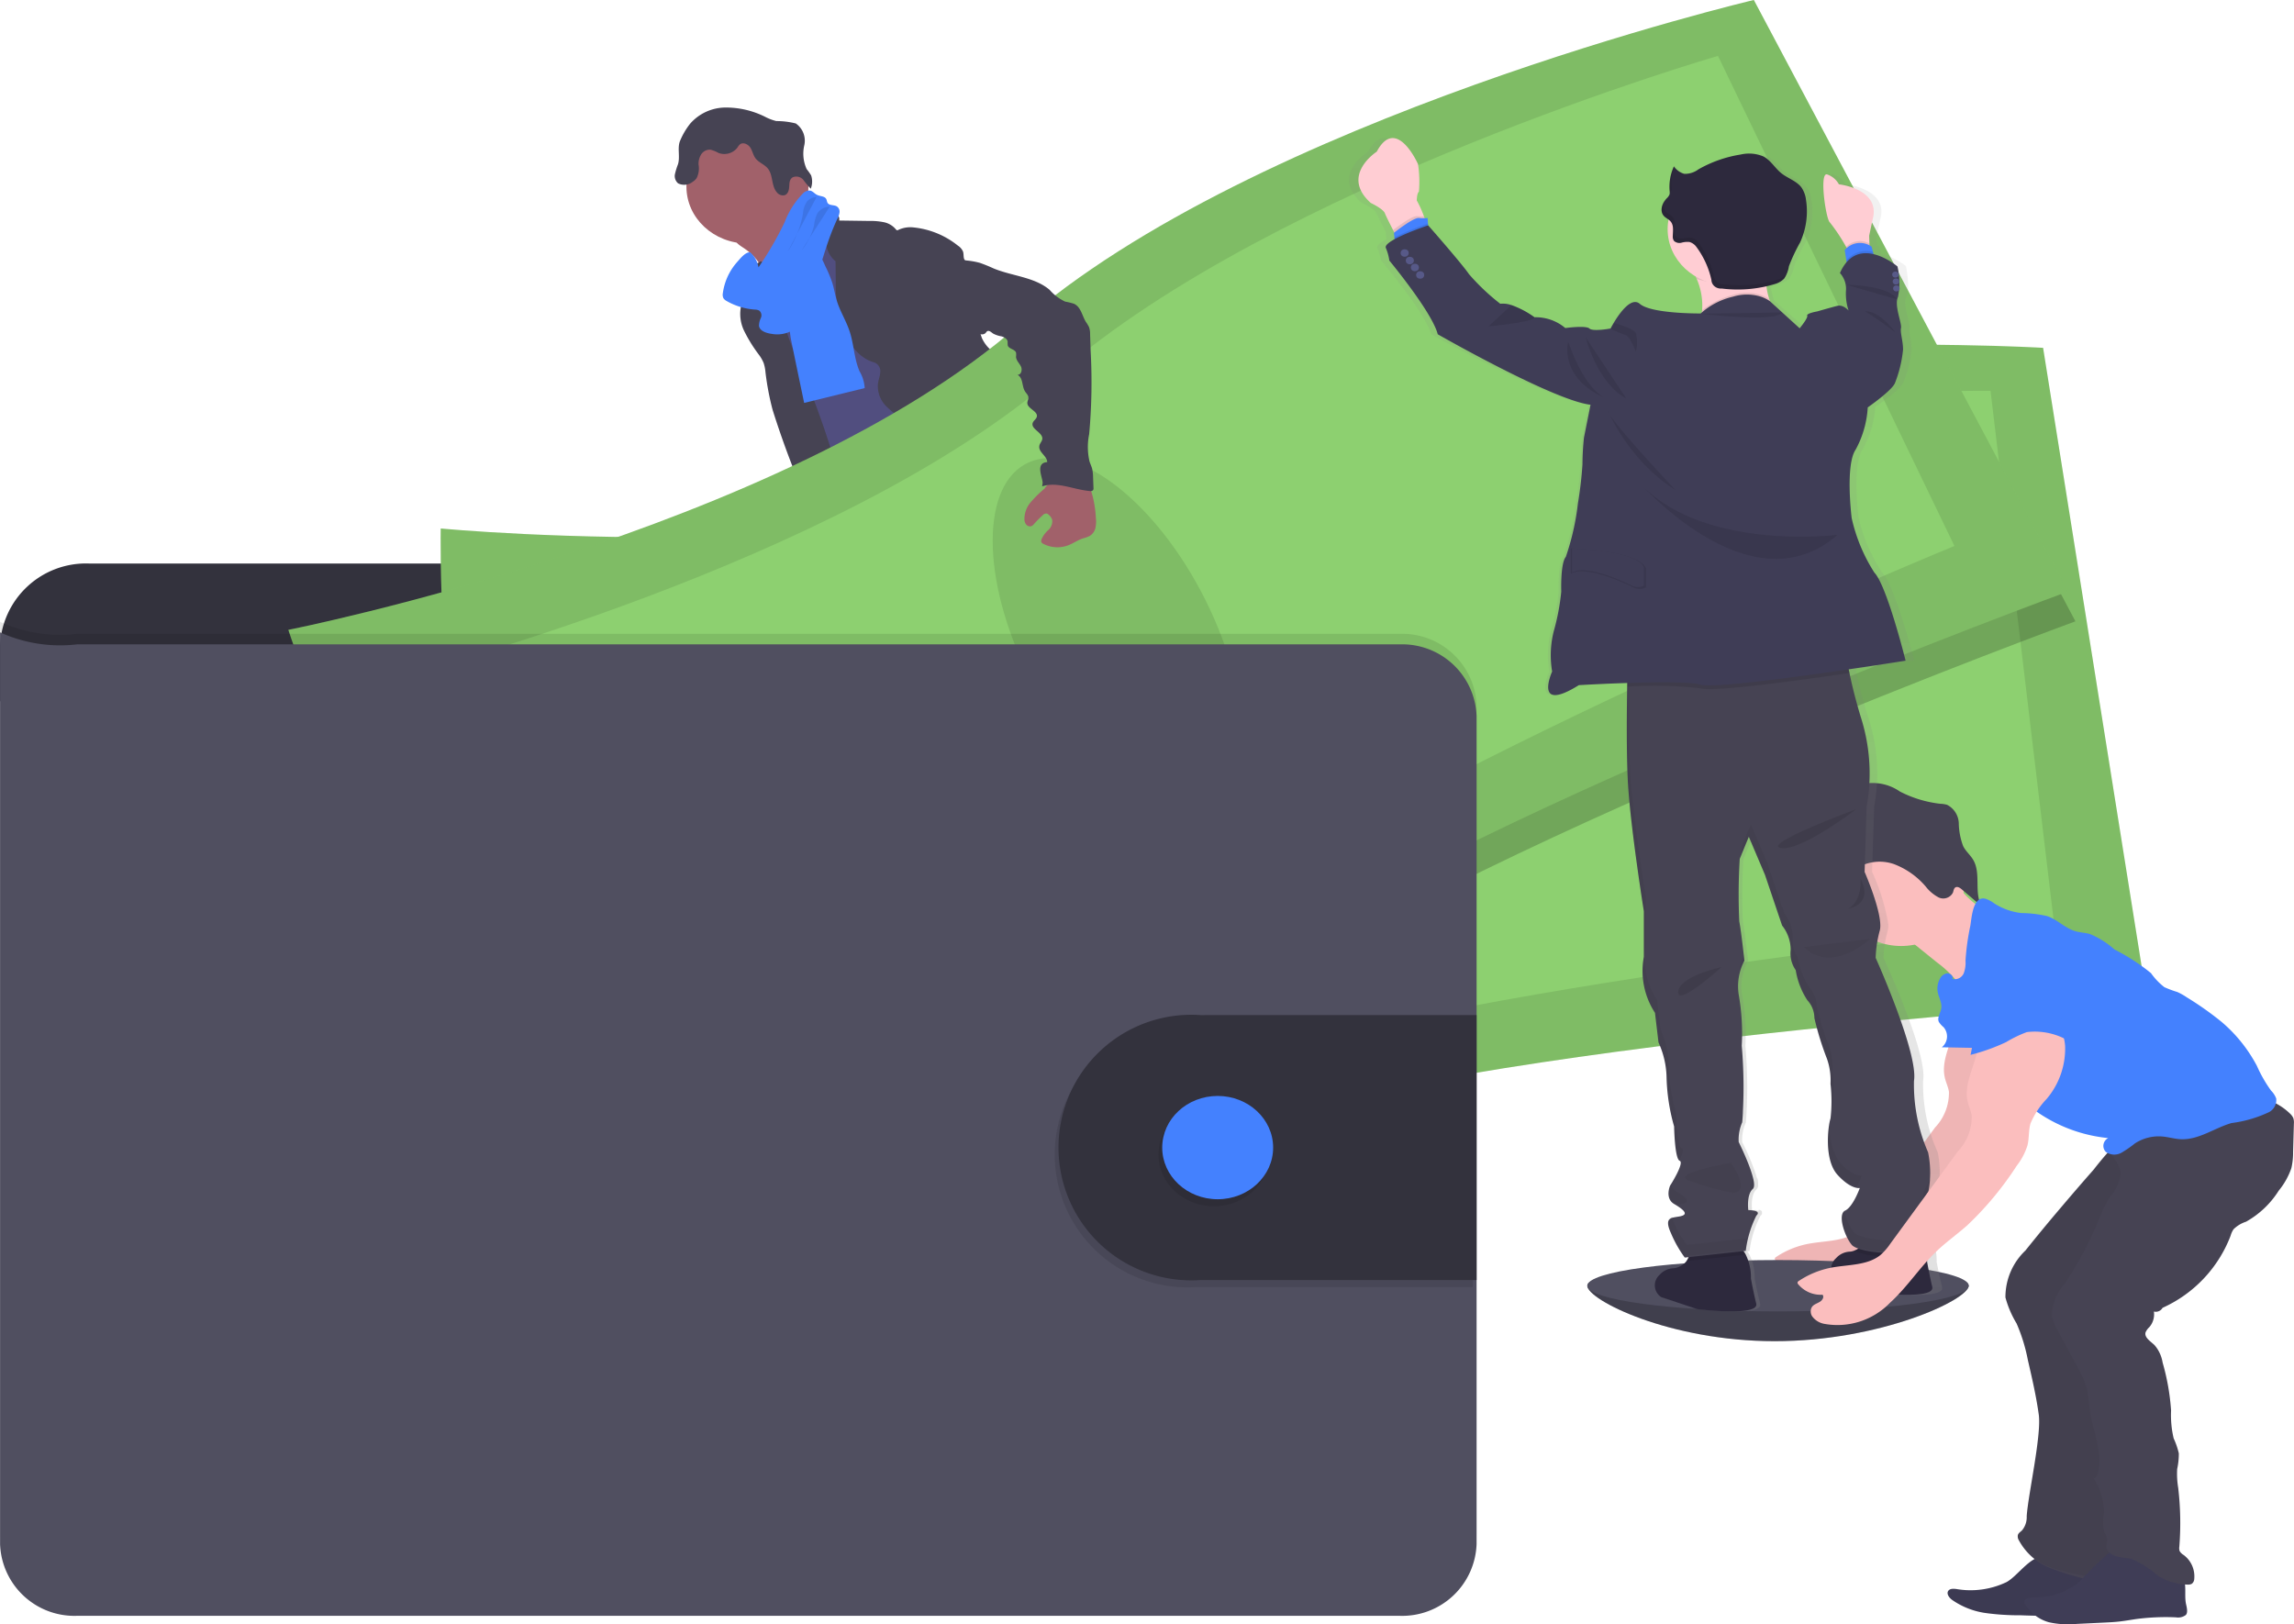 <svg xmlns="http://www.w3.org/2000/svg" xmlns:xlink="http://www.w3.org/1999/xlink" width="123.641" height="87.551" viewBox="0 0 123.641 87.551"><defs><style>.a{fill:#504f60;}.b{opacity:0.2;}.c{fill:#4481fe;}.d{fill:#514e7f;}.e{fill:#464353;}.f{fill:#a1616a;}.g,.r{opacity:0.1;}.h{fill:#33323d;}.i{fill:#8dd070;}.j{fill:#fbbebe;}.k,.o{opacity:0.05;}.l{fill:#3f3d56;}.m{fill:url(#a);}.n{fill:#2d293d;}.p{fill:#ffcdd3;}.q{fill:#575988;}</style><linearGradient id="a" x1="0.5" y1="1" x2="0.5" gradientUnits="objectBoundingBox"><stop offset="0" stop-color="gray" stop-opacity="0.251"/><stop offset="0.54" stop-color="gray" stop-opacity="0.122"/><stop offset="1" stop-color="gray" stop-opacity="0.102"/></linearGradient></defs><g transform="translate(0)"><path class="a" d="M788.636,649.981c0,.764-4.779,2.99-10.456,2.99s-10.1-2.226-10.1-2.99,4.6-.518,10.283-.518S788.636,649.217,788.636,649.981Z" transform="translate(-682.53 -580.678)"/><path class="b" d="M788.636,653.72c0,.764-4.779,2.99-10.456,2.99s-10.1-2.226-10.1-2.99" transform="translate(-682.53 -584.416)"/><path class="c" d="M502.156,531.813a6.8,6.8,0,0,0,2.76-.087c.139-.04.292-.129.278-.259a.3.3,0,0,0-.063-.129,7.819,7.819,0,0,1-.834-1.479.13.13,0,0,0-.052-.067.139.139,0,0,0-.089,0c-.407.1-.759.344-1.163.449a1.772,1.772,0,0,1-.634.044c-.183-.019-.434-.16-.6-.142C501.854,530.707,502.085,531.236,502.156,531.813Z" transform="translate(-453.219 -476.52)"/><path class="c" d="M623.732,514.645a4.7,4.7,0,0,0,1.6-1.4.23.23,0,0,0,.043-.12.238.238,0,0,0-.051-.116,4.963,4.963,0,0,0-1.3-1.3,3.7,3.7,0,0,0-.723.621c-.153.15-.575.388-.579.617,0,.129.161.28.236.388q.152.21.289.427A4.941,4.941,0,0,1,623.732,514.645Z" transform="translate(-557.37 -460.785)"/><path class="d" d="M472.26,539.759a.547.547,0,0,1-.111.375.554.554,0,0,1-.233.129c-1.288.43-2.779-.106-4.065.317-.264.087-.514.212-.78.3a4.522,4.522,0,0,1-.973.161c-.454.04-.912.066-1.367.078a3.523,3.523,0,0,1-1.031-.084,1.227,1.227,0,0,1-.791-.584.526.526,0,0,1-.039-.415.443.443,0,0,1,.085-.129,1.206,1.206,0,0,1,.3-.229l.474-.285a3.266,3.266,0,0,1,.719-.355c.188-.057.386-.082.577-.129a3.905,3.905,0,0,0,1.647-1.145l.645-.641a.642.642,0,0,1,.224-.167.663.663,0,0,1,.278-.025,3.9,3.9,0,0,1,1.758.549,2.32,2.32,0,0,0,.434.238,1.648,1.648,0,0,0,1.212-.14c.165-.083.129-.129.2-.277a.238.238,0,0,1,.386-.107.372.372,0,0,1,.092.163,4.283,4.283,0,0,1,.086,1.334.549.549,0,0,0,.028.207,1.159,1.159,0,0,0,.126.192.428.428,0,0,1,.026.049A1.234,1.234,0,0,1,472.26,539.759Z" transform="translate(-419.711 -482.734)"/><path class="e" d="M472.26,554.619a.547.547,0,0,1-.111.375.555.555,0,0,1-.233.13c-1.288.43-2.779-.106-4.065.317-.264.087-.514.212-.78.3a4.53,4.53,0,0,1-.973.16c-.454.04-.912.066-1.367.078a3.525,3.525,0,0,1-1.031-.084,1.227,1.227,0,0,1-.791-.584.526.526,0,0,1-.039-.415.442.442,0,0,1,.085-.129c.075.146.129.34.177.41a.9.9,0,0,0,.6.405,1.6,1.6,0,0,0,.556-.066,29.822,29.822,0,0,0,3.53-.681,8.531,8.531,0,0,1,1.156-.414,9.742,9.742,0,0,1,1.251-.094c.659-.049,1.3-.234,1.945-.331a1.234,1.234,0,0,1,.088.629Z" transform="translate(-419.711 -497.593)"/><path class="d" d="M606.019,519.841a2.147,2.147,0,0,1-.712,1.18,7.96,7.96,0,0,0-1,1.015,8.059,8.059,0,0,1-.917,1.465,2.522,2.522,0,0,1-.556.369,4.019,4.019,0,0,1-.716.307,5.725,5.725,0,0,1-2.022.1,1.938,1.938,0,0,1-.642-.115,1.98,1.98,0,0,1-.267-.153,1.235,1.235,0,0,1-.417-.388.365.365,0,0,1-.04-.282.659.659,0,0,1,.193-.274,4.481,4.481,0,0,1,.489-.41,2.877,2.877,0,0,0,.636-.518,1.619,1.619,0,0,0,.246-.518,4.306,4.306,0,0,0,.179-.99,2.924,2.924,0,0,1,.074-.663c.1-.342.375-.647.345-1a.233.233,0,0,1,.014-.151.23.23,0,0,1,.128-.074,2.41,2.41,0,0,1,.664-.144.8.8,0,0,1,.617.225c.095.106.157.259.3.3a.5.5,0,0,0,.211.008,1.863,1.863,0,0,0,.973-.278,1.1,1.1,0,0,0,.4-.824c0-.118-.057-.241.139-.259.147-.018.264.129.339.22a3.009,3.009,0,0,1,.65,1.1.372.372,0,0,1,.124-.022.551.551,0,0,1,.443.211A.775.775,0,0,1,606.019,519.841Z" transform="translate(-536.707 -466.06)"/><path class="e" d="M606.344,528.469a2.147,2.147,0,0,1-.712,1.18,7.952,7.952,0,0,0-1,1.015,8.061,8.061,0,0,1-.917,1.465,2.52,2.52,0,0,1-.556.369,4.017,4.017,0,0,1-.716.307,5.723,5.723,0,0,1-2.022.1,1.411,1.411,0,0,1-.909-.268,1.233,1.233,0,0,1-.417-.388,1.076,1.076,0,0,1,.417-.093c.3.016.52.28.807.361.41.115.818-.154,1.234-.246.271-.06.556-.044.824-.129a2.071,2.071,0,0,0,.61-.344,3.02,3.02,0,0,0,.652-.585,3.667,3.667,0,0,0,.382-.711,9.943,9.943,0,0,1,.773-1.377.98.98,0,0,1,.157-.192,2.179,2.179,0,0,1,.213-.144,1.48,1.48,0,0,0,.491-.833,1.4,1.4,0,0,1,.11-.278.551.551,0,0,1,.443.211A.776.776,0,0,1,606.344,528.469Z" transform="translate(-537.033 -474.689)"/><path class="f" d="M438.182,200.488a2.809,2.809,0,0,1,.834.906,17.814,17.814,0,0,1,1.251,3.506c.365-.343,1.807-.4,2.176-.742.154-.144.987-.861,1.112-1.028s1.053-.518,1.155-.694c.379-.633-2.69-3.031-2.3-3.656a.155.155,0,0,0,.032-.1.159.159,0,0,0-.051-.076,4.635,4.635,0,0,0-.888-.566,1.339,1.339,0,0,1-.677-.751,2.939,2.939,0,0,0-.785.494q-.845.674-1.661,1.376c-.213.184-.624.428-.723.691C437.542,200.133,437.979,200.334,438.182,200.488Z" transform="translate(-398.01 -187.058)"/><path class="d" d="M453.337,214.13a8.948,8.948,0,0,0-1.315,1,2.419,2.419,0,0,0-.834,1.248c-.039.193-.033.388-.065.584-.139.848-.926,1.469-1.273,2.262a3.713,3.713,0,0,0-.221.757,8.357,8.357,0,0,0-.16,1.486c-.008.483.5.815.686,1.266a7.285,7.285,0,0,1,.331,1.376,15.479,15.479,0,0,0,.834,2.55c.685,1.763,2.906,6.635,3.591,8.4,2.1-.491,7.689-1.618,9.548-2.652.62-.344-4.3-4.228-3.638-4.5a.247.247,0,0,0,.18-.119.216.216,0,0,0,.006-.206c-.663-2.7-2.736-4.918-3.677-7.547a22.3,22.3,0,0,0-1.358-2.559,26.37,26.37,0,0,0-1.1-2.4,1.54,1.54,0,0,0-.352-.408,2.112,2.112,0,0,0-.388-.219C453.858,214.329,453.6,214.256,453.337,214.13Z" transform="translate(-408.195 -201.719)"/><ellipse class="f" cx="3.287" cy="3.061" rx="3.287" ry="3.061" transform="translate(36.997 7.002)"/><path class="e" d="M466.4,205.261a1.165,1.165,0,0,1,1.235-.166c.222.107.417.325.367.553l1.63.023a3.507,3.507,0,0,1,.773.066,1.136,1.136,0,0,1,.645.377c.02.025.042.054.075.058a.126.126,0,0,0,.075-.023,1.506,1.506,0,0,1,.812-.129A4.547,4.547,0,0,1,474.4,207a.73.73,0,0,1,.278.322c.057.172-.011.388.139.511a17.123,17.123,0,0,0,.875,4.141,1.862,1.862,0,0,0,.493.66,2.658,2.658,0,0,1,.527.733c.3.72-.113,1.566.177,2.288a3.893,3.893,0,0,0,.556.822,2.051,2.051,0,0,1,.475,1.061c.013.173-.011.348,0,.518a2.946,2.946,0,0,0,.139.687q.178.626.372,1.251a2.815,2.815,0,0,0,1.134,1.758,9.918,9.918,0,0,1-4.7-.017,2.512,2.512,0,0,1-.586-.273,3.124,3.124,0,0,1-1.03-1.545,6.905,6.905,0,0,1-.574-1.994,2.142,2.142,0,0,0-.1-.647,1.927,1.927,0,0,0-.923-.81,4.4,4.4,0,0,1-1.112-.805,1.542,1.542,0,0,1-.45-1.209c.028-.214.118-.419.126-.634a.493.493,0,0,0-.316-.518c-1.138-.321-1.681-1.576-1.934-2.658a7.966,7.966,0,0,1-.146-1.7l-.015-1.1a1.416,1.416,0,0,1-.511-1.047,1.161,1.161,0,0,0-.007-.347.955.955,0,0,0-.261-.369,3.309,3.309,0,0,1-.624-.814Z" transform="translate(-422.773 -193.761)"/><path class="e" d="M439.792,228.01a7.9,7.9,0,0,1-.036,1.028c-.032.129-.088.259-.128.379a2.086,2.086,0,0,0,.151,1.44,7.9,7.9,0,0,0,.791,1.275,2.03,2.03,0,0,1,.253.441,2.141,2.141,0,0,1,.1.5,14.663,14.663,0,0,0,.386,2.034,49,49,0,0,0,2.335,6,.527.527,0,0,0,.317.2.613.613,0,0,0,.27-.052l.834-.3a.557.557,0,0,0,.193-.1.444.444,0,0,0,.12-.305,50.124,50.124,0,0,0-1.937-6.22,45.435,45.435,0,0,1-2.03-5.4,3.743,3.743,0,0,0-.6-1.728c-.168-.171-.111-.1-.313-.009a2.351,2.351,0,0,0-.295.144A.887.887,0,0,0,439.792,228.01Z" transform="translate(-399.666 -213.01)"/><path class="e" d="M556.62,320.79" transform="translate(-500.456 -294.575)"/><path class="c" d="M458.2,224.907c.224,1.1.454,2.2.684,3.3l3.263-.8a2.027,2.027,0,0,0-.278-.906c-.3-.695-.3-1.469-.545-2.183-.182-.544-.5-1.043-.67-1.591-.1-.318-.149-.647-.246-.969a6.749,6.749,0,0,0-.384-.925,5.679,5.679,0,0,0-.711-1.228,2.093,2.093,0,0,0-1.1.664,1.361,1.361,0,0,0-.2.647c-.057.682.208,1.368.121,2.046A5.611,5.611,0,0,0,458.2,224.907Z" transform="translate(-415.542 -206.489)"/><path class="e" d="M476.976,329.548a3.4,3.4,0,0,1-.3,1.968,14.349,14.349,0,0,0-.664,2.964,2.414,2.414,0,0,1-.164.749c-.1.216-.278.4-.4.6a2.847,2.847,0,0,0-.249,1.82c.047.408.118.814.206,1.215a2.872,2.872,0,0,1,.085,1.482c.258-.053.434.259.417.5s-.1.518.025.729c.32.109.322.518.313.835a6.564,6.564,0,0,0,.222,1.631q.725,3.249,1.54,6.479a5.74,5.74,0,0,0,3.666.223.538.538,0,0,0,.42-.769l-.531-1.8a3.094,3.094,0,0,1-.19-1.33c.051-.333.207-.691.032-.985-.06-.1-.154-.18-.224-.276-.278-.379-.132-.887-.11-1.346a1,1,0,0,0-.022-.308,1.482,1.482,0,0,0-.158-.338,4.874,4.874,0,0,1-.611-2.57.6.6,0,0,0-.049-.335,1.074,1.074,0,0,1-.09-.137.352.352,0,0,1,.029-.247,2.361,2.361,0,0,1-.428-.388.555.555,0,0,0,.279-.413.536.536,0,0,0-.176-.459.3.3,0,0,0,.24-.208.279.279,0,0,0-.091-.293c-.068-.044-.158-.063-.207-.129-.075-.1-.014-.229.047-.331l.324-.545c.242-.405.3-.906.556-1.294a9.371,9.371,0,0,0,.856-1.82l.935-2.4.63.509a1.9,1.9,0,0,1,.517.549,2.233,2.233,0,0,1,.168.657c.231,1.3,1.112,2.436,1.438,3.721a2.337,2.337,0,0,0,.3.831,1.809,1.809,0,0,1,.17.238,1.184,1.184,0,0,1,.071.395,1.823,1.823,0,0,0,.834,1.32c.31.2.695.334.863.647a1.169,1.169,0,0,0,.139.276c.15.168.474.188.538.4.036.118-.031.259.04.362a.367.367,0,0,0,.154.107l.9.421c1.012.471,1.529,1.553,2.275,2.341a5.1,5.1,0,0,1,.681.839c.322.537.471,1.211,1.016,1.553a1.534,1.534,0,0,1,.395.273c.171.21.108.5.124.767s.232.579.5.5a1.719,1.719,0,0,0,0,.977,5.5,5.5,0,0,0,3.2-1.209,1.165,1.165,0,0,0,.521-.815.276.276,0,0,0-.039-.162.493.493,0,0,0-.2-.144c-.846-.427-1.1-1.417-1.529-2.221a19.17,19.17,0,0,0-1.39-1.979c-1.006-1.417-1.693-3.132-3.214-4.068a2.146,2.146,0,0,1-.892-.729c-.093-.19-.1-.408-.178-.6a.552.552,0,0,0-.475-.388,2.535,2.535,0,0,0,.108-.94,1.11,1.11,0,0,0-.05-.405,1.928,1.928,0,0,0-.224-.4,3.645,3.645,0,0,1-.573-2.071,3.166,3.166,0,0,0-.039-1.117c-.061-.18-.168-.344-.242-.518a3.034,3.034,0,0,1-.174-.973l-.083-1.244a5.723,5.723,0,0,0-.172-1.229c-.278-.966-.556-5.01-1.508-5.465s-2.588,2.657-3.659,2.718a5.075,5.075,0,0,0-1.39.25,6.829,6.829,0,0,0-1.893,1.165L478.2,328.7A7.251,7.251,0,0,1,476.976,329.548Z" transform="translate(-430.319 -296.48)"/><path class="e" d="M414.971,163.866a2.548,2.548,0,0,1,1.912-.868,4.716,4.716,0,0,1,2.114.494,2.724,2.724,0,0,0,.617.236,4.2,4.2,0,0,1,1.048.129,1.129,1.129,0,0,1,.461,1.165,2,2,0,0,0,.125,1.294,2.986,2.986,0,0,1,.24.338,1.045,1.045,0,0,1-.019.72,4.723,4.723,0,0,1-.4-.475.492.492,0,0,0-.575-.139c-.179.113-.176.317-.186.5s-.06.4-.246.463a.413.413,0,0,1-.417-.151c-.318-.362-.19-.941-.506-1.306-.179-.207-.478-.308-.643-.525-.131-.171-.164-.388-.278-.572s-.379-.318-.556-.192a.705.705,0,0,0-.149.185.891.891,0,0,1-1.014.285,1.764,1.764,0,0,0-.439-.177.553.553,0,0,0-.5.259.955.955,0,0,0-.139.541,1.17,1.17,0,0,1-.108.742.8.8,0,0,1-.222.2.734.734,0,0,1-.77.074.516.516,0,0,1-.172-.5,3.85,3.85,0,0,1,.164-.531c.122-.4-.038-.853.1-1.231A3.858,3.858,0,0,1,414.971,163.866Z" transform="translate(-377.771 -157.202)"/><path class="c" d="M432.756,203.17a.441.441,0,0,0,.031.281.466.466,0,0,0,.164.146,3.546,3.546,0,0,0,1.548.467.5.5,0,0,1,.214.052.334.334,0,0,1,.09.4.984.984,0,0,0-.1.427c.04.271.385.388.675.428a1.666,1.666,0,0,0,1.176-.214,1.689,1.689,0,0,0,.485-.677c.8-1.707,1.077-3.594,1.884-5.3a1.071,1.071,0,0,0,.121-.355.339.339,0,0,0-.15-.326c-.15-.087-.384-.038-.485-.173-.05-.069-.044-.162-.089-.234-.093-.154-.338-.129-.5-.219-.131-.065-.221-.2-.367-.224a.477.477,0,0,0-.379.153,4.5,4.5,0,0,0-.987,1.547,17.766,17.766,0,0,1-1.412,2.438,1.39,1.39,0,0,0-.442-.806c-.249-.047-.567.36-.7.511A3.148,3.148,0,0,0,432.756,203.17Z" transform="translate(-393.795 -187.376)"/><path class="g" d="M459.55,200.32a.684.684,0,0,0-.516.241,1.3,1.3,0,0,0-.215.647,5.39,5.39,0,0,1-.819,2.047" transform="translate(-415.541 -189.696)"/><path class="g" d="M464.848,204.31a.8.8,0,0,0-.674.377,2,2,0,0,0-.169.639,3.407,3.407,0,0,1-.674,1.345" transform="translate(-420.13 -193.169)"/><path class="h" d="M230.2,358.989v-1.607a4.636,4.636,0,0,0-4.792-4.461H157.252a4.636,4.636,0,0,0-4.792,4.461v2.964Z" transform="translate(-152.46 -322.546)"/><path class="i" d="M323.362,271.7s-.195,11.241,1.945,14.94,3.057,19.79,3.057,19.79,22.435,2.161,38.068-2.588,48.9-6.692,48.9-6.692l-5.606-35.188s-27.694-1.654-43.449,5.344S323.362,271.7,323.362,271.7Z" transform="translate(-299.608 -243.213)"/><path class="g" d="M323.362,271.7s-.195,11.241,1.945,14.94,3.057,19.79,3.057,19.79,22.435,2.161,38.068-2.588,48.9-6.692,48.9-6.692l-5.606-35.188s-27.694-1.654-43.449,5.344S323.362,271.7,323.362,271.7Z" transform="translate(-299.608 -243.213)"/><path class="i" d="M358.264,292.522s-.7,9.276,1.059,12.239,1.843,16.194,1.843,16.194,20.19.872,34.552-3.681,44.543-7.506,44.543-7.506l-3.43-28.777s-24.972-.239-39.547,6.17S358.264,292.522,358.264,292.522Z" transform="translate(-329.546 -259.926)"/><path class="g" d="M5.2.026c2.892.024,5.279,4.737,5.331,10.526S8.278,21.015,5.386,20.99.108,16.253.055,10.464,2.3,0,5.2.026Z" transform="translate(59.577 31.917) rotate(-7.1)"/><path class="b" d="M346.189,130.66S319.284,137,306.6,148.164s-39.4,16.448-39.4,16.448,3.519,10.754,6.773,13.663,9.427,17.964,9.427,17.964,22.064-4.356,35.376-13.348,44.34-20.349,44.34-20.349Z" transform="translate(-251.255 -129.051)"/><path class="i" d="M264.29,152.181s3.517,10.755,6.769,13.664,9.427,17.962,9.427,17.962,22.066-4.355,35.381-13.347,44.338-20.345,44.338-20.345L343.278,118.23s-26.9,6.342-39.591,17.5S264.29,152.181,264.29,152.181Z" transform="translate(-248.75 -118.23)"/><path class="g" d="M264.29,152.181s3.517,10.755,6.769,13.664,9.427,17.962,9.427,17.962,22.066-4.355,35.381-13.347,44.338-20.345,44.338-20.345L343.278,118.23s-26.9,6.342-39.591,17.5S264.29,152.181,264.29,152.181Z" transform="translate(-248.75 -118.23)"/><path class="i" d="M308,174.929s2.389,9.03,5.042,11.346,7.087,14.883,7.087,14.883,19.5-4.941,31.672-13.38,39.923-19.862,39.923-19.862L378.979,141.5s-23.845,6.907-35.606,17.173S308,174.929,308,174.929Z" transform="translate(-286.385 -138.488)"/><path class="g" d="M5.056.08c2.86.076,5.31,4.887,5.473,10.746S8.506,21.372,5.647,21.3.337,16.409.174,10.55,2.2,0,5.056.08Z" transform="translate(50.856 26.975) rotate(-24.97)"/><path class="g" d="M232.07,381.721v44.65a4.011,4.011,0,0,1-4.147,3.861H156.634a4.01,4.01,0,0,1-4.144-3.861V377.22a7.8,7.8,0,0,0,4.144.647h71.289A4.013,4.013,0,0,1,232.07,381.721Z" transform="translate(-152.486 -343.701)"/><path class="a" d="M232.07,386.1v44.65a4.012,4.012,0,0,1-4.147,3.861H156.634a4.01,4.01,0,0,1-4.144-3.861V381.6a7.823,7.823,0,0,0,4.144.647h71.289A4.012,4.012,0,0,1,232.07,386.1Z" transform="translate(-152.486 -347.514)"/><path class="g" d="M584.056,543.936v14.279H569.187a7.158,7.158,0,1,1,0-14.28Z" transform="translate(-504.675 -488.84)"/><path class="h" d="M585.516,541v14.282H570.647a7.158,7.158,0,1,1,0-14.28Z" transform="translate(-505.932 -486.285)"/><ellipse class="g" cx="2.989" cy="2.784" rx="2.989" ry="2.784" transform="translate(62.438 59.452)"/><ellipse class="c" cx="2.989" cy="2.784" rx="2.989" ry="2.784" transform="translate(62.641 59.074)"/><path class="j" d="M850.567,526.61c.118,1.192-.851,2.349-.568,3.516.061.25.177.485.218.738a2.721,2.721,0,0,1-.75,1.93l-3.641,4.975a3.147,3.147,0,0,1-.52.6c-.695.577-1.74.518-2.654.69a4.708,4.708,0,0,0-1.779.732.1.1,0,0,0-.017.145,1.574,1.574,0,0,0,1.323.579c.1.118,0,.29-.139.374-.2.129-.464.16-.5.469a.48.48,0,0,0,.067.311,1.038,1.038,0,0,0,.636.413,3.95,3.95,0,0,0,3.566-1.13c.943-.858,1.62-1.941,2.546-2.815.513-.483,1.1-.9,1.623-1.365a17.524,17.524,0,0,0,2.663-3.208,3.488,3.488,0,0,0,.577-1.092c.1-.4.053-.8.166-1.183a4.317,4.317,0,0,1,.873-1.329,4.2,4.2,0,0,0,.992-2.861,2.761,2.761,0,0,0-1.8-2.375,1.709,1.709,0,0,0-1.008-.057,2.372,2.372,0,0,0-1.026.76l-.695.744a1.737,1.737,0,0,0-.4.569.567.567,0,0,0,.139.633" transform="translate(-745.173 -472.017)"/><path class="k" d="M850.567,526.61c.118,1.192-.851,2.349-.568,3.516.061.25.177.485.218.738a2.721,2.721,0,0,1-.75,1.93l-3.641,4.975a3.147,3.147,0,0,1-.52.6c-.695.577-1.74.518-2.654.69a4.708,4.708,0,0,0-1.779.732.1.1,0,0,0-.017.145,1.574,1.574,0,0,0,1.323.579c.1.118,0,.29-.139.374-.2.129-.464.16-.5.469a.48.48,0,0,0,.067.311,1.038,1.038,0,0,0,.636.413,3.95,3.95,0,0,0,3.566-1.13c.943-.858,1.62-1.941,2.546-2.815.513-.483,1.1-.9,1.623-1.365a17.524,17.524,0,0,0,2.663-3.208,3.488,3.488,0,0,0,.577-1.092c.1-.4.053-.8.166-1.183a4.317,4.317,0,0,1,.873-1.329,4.2,4.2,0,0,0,.992-2.861,2.761,2.761,0,0,0-1.8-2.375,1.709,1.709,0,0,0-1.008-.057,2.372,2.372,0,0,0-1.026.76l-.695.744a1.737,1.737,0,0,0-.4.569.567.567,0,0,0,.139.633" transform="translate(-745.173 -472.017)"/><path class="l" d="M911.014,767.877a4.49,4.49,0,0,1-2.71.374c-.149-.017-.325-.027-.417.08-.139.155.025.388.195.509a4.173,4.173,0,0,0,1.861.713,13.13,13.13,0,0,0,1.82.113,33.028,33.028,0,0,0,4.976-.169.743.743,0,0,0,.278-.075.473.473,0,0,0,.206-.291,1.113,1.113,0,0,0-.432-1.1,3.72,3.72,0,0,0-1.16-.58l-1.445-.524a3.891,3.891,0,0,0-1.251-.423C912.242,766.547,911.587,767.564,911.014,767.877Z" transform="translate(-802.864 -682.599)"/><path class="k" d="M911.014,767.877a4.49,4.49,0,0,1-2.71.374c-.149-.017-.325-.027-.417.08-.139.155.025.388.195.509a4.173,4.173,0,0,0,1.861.713,13.13,13.13,0,0,0,1.82.113,33.028,33.028,0,0,0,4.976-.169.743.743,0,0,0,.278-.075.473.473,0,0,0,.206-.291,1.113,1.113,0,0,0-.432-1.1,3.72,3.72,0,0,0-1.16-.58l-1.445-.524a3.891,3.891,0,0,0-1.251-.423C912.242,766.547,911.587,767.564,911.014,767.877Z" transform="translate(-802.864 -682.599)"/><path class="e" d="M931.2,587.711a3.451,3.451,0,0,0-1.076,2.529,5.418,5.418,0,0,0,.6,1.4,9.337,9.337,0,0,1,.606,1.962c.225.976.452,1.954.589,2.946.157,1.119-.581,4.359-.649,5.486a1.107,1.107,0,0,1-.254.761c-.079.078-.185.14-.221.241a.387.387,0,0,0,.049.285,3.284,3.284,0,0,0,1.807,1.545,15.139,15.139,0,0,0,3.484.853.744.744,0,0,0,.328-.04.609.609,0,0,0,.253-.271c.6-1.077.024-4.905.032-6.12.008-1.013.266-2.02.218-3.032-.039-.813-.278-1.607-.357-2.418a13.317,13.317,0,0,1,.385-3.974c.2-1.007.4-2.014.659-3.008a5.533,5.533,0,0,1,.695-1.746c.278-.418.668-.767.992-1.165a5,5,0,0,0,1.112-3.849,11.472,11.472,0,0,0-2.267.562,7.142,7.142,0,0,0-2.021,1.21,16.121,16.121,0,0,0-1.273,1.466q-.888,1.008-1.754,2.031Q932.145,586.528,931.2,587.711Z" transform="translate(-822.035 -520.301)"/><path class="k" d="M931.2,587.4a3.453,3.453,0,0,0-1.076,2.529,5.408,5.408,0,0,0,.6,1.4,9.326,9.326,0,0,1,.606,1.961c.225.977.452,1.955.589,2.946.157,1.121-.581,4.359-.649,5.486a1.11,1.11,0,0,1-.254.762c-.079.076-.185.139-.221.239a.386.386,0,0,0,.049.285,3.323,3.323,0,0,0,1.807,1.553,14.315,14.315,0,0,0,3.484.607.741.741,0,0,0,.328-.04.6.6,0,0,0,.253-.269c.6-1.077.024-4.659.032-5.876.008-1.015.266-2.02.218-3.034-.039-.813-.278-1.607-.357-2.416a13.321,13.321,0,0,1,.385-3.976c.2-1.006.4-2.013.659-3.008a5.533,5.533,0,0,1,.695-1.746c.278-.418.668-.767.992-1.165a4.993,4.993,0,0,0,1.112-3.849,11.472,11.472,0,0,0-2.267.562,7.176,7.176,0,0,0-2.021,1.211,15.934,15.934,0,0,0-1.273,1.465q-.888,1.008-1.754,2.032Q932.145,586.22,931.2,587.4Z" transform="translate(-822.035 -520.039)"/><ellipse class="j" cx="3.373" cy="3.141" rx="3.373" ry="3.141" transform="translate(99.095 44.71)"/><path class="j" d="M891.757,482.908a4.378,4.378,0,0,0,2.8,1.82l-.254.861a7.958,7.958,0,0,1-2.158,4.066,1.788,1.788,0,0,0-.342-1.47,5.735,5.735,0,0,0-1.145-1.114l-1.941-1.566a.558.558,0,0,1-.139-.153.431.431,0,0,1,0-.344c.247-.717.953-1.165,1.529-1.649a5.043,5.043,0,0,0,.768-.833C891.262,482.01,891.5,482.527,891.757,482.908Z" transform="translate(-786.252 -435.189)"/><path class="e" d="M852.641,446.606l-.076-.59c.532.129,1.038-.292,1.378-.729s.656-.95,1.174-1.132a2.572,2.572,0,0,1,1.9.424,6.316,6.316,0,0,0,2.178.66,1.529,1.529,0,0,1,.36.054,1.158,1.158,0,0,1,.635,1,3.683,3.683,0,0,0,.235,1.227c.139.281.4.489.556.766.417.743.014,1.759.449,2.487l-1.081-.923c-.1-.084-.238-.172-.347-.1-.086.057-.093.18-.128.278a.586.586,0,0,1-.77.259,2.161,2.161,0,0,1-.695-.586,4.2,4.2,0,0,0-1.715-1.211,2.347,2.347,0,0,0-1.806.111c-.5.265-.874.884-1.493.906-.848.03-1.2-1.44-1.593-2.022a.681.681,0,0,0,.222-.89C852.079,446.576,852.628,446.515,852.641,446.606Z" transform="translate(-754.616 -401.913)"/><path class="f" d="M550.882,316.664a6.318,6.318,0,0,0-.749.733,1.4,1.4,0,0,0-.345.941.459.459,0,0,0,.1.276.261.261,0,0,0,.278.079.367.367,0,0,0,.139-.114,6.414,6.414,0,0,1,.467-.471.256.256,0,0,1,.22-.093.237.237,0,0,1,.094.058.593.593,0,0,1,.2.285.645.645,0,0,1-.215.551,1.41,1.41,0,0,0-.363.5.208.208,0,0,0,0,.16.254.254,0,0,0,.108.085,1.653,1.653,0,0,0,1.312.08c.278-.1.525-.285.812-.378a1.959,1.959,0,0,0,.359-.129.694.694,0,0,0,.318-.444,1.708,1.708,0,0,0,.021-.545,5.9,5.9,0,0,0-.478-2.049.26.26,0,0,0-.081-.109.271.271,0,0,0-.139-.035,3.54,3.54,0,0,0-1.283-.082.888.888,0,0,0-.3.251C551.284,316.281,550.882,316.577,550.882,316.664Z" transform="translate(-494.574 -290.334)"/><path class="e" d="M525.935,238.049c0-.316-.417-1.078.246-1.129,0-.338-.513-.547-.417-.906.031-.119.139-.216.152-.338.042-.346-.628-.533-.517-.865.042-.129.189-.2.221-.333.075-.3-.5-.432-.51-.739,0-.1.062-.2.057-.3,0-.129-.121-.228-.188-.34-.174-.289-.089-.735-.406-.884.21.017.278-.273.192-.45s-.263-.331-.264-.528a.745.745,0,0,0,0-.215c-.058-.189-.391-.2-.446-.388a1.55,1.55,0,0,1-.007-.212c-.022-.146-.183-.239-.335-.281a1.433,1.433,0,0,1-.448-.149c-.1-.069-.21-.182-.314-.129-.039.022-.058.063-.088.094-.125.136-.364.076-.521-.023a1.963,1.963,0,0,1-.793-1.334c-.1-.514-.1-1.044-.22-1.553a3.159,3.159,0,0,0-.15-.466c-.053-.129-.222-.333-.233-.463-.025-.3.636-.094.888-.065a4.218,4.218,0,0,1,.721.129q.377.133.738.3c1,.413,2.215.463,3.021,1.157a2.507,2.507,0,0,0,.834.63,4,4,0,0,1,.467.113c.382.167.442.639.65.981a1.894,1.894,0,0,1,.171.285,1.029,1.029,0,0,1,.056.362l.029.9a30.805,30.805,0,0,1-.078,4.5,3.444,3.444,0,0,0,.018,1.474c.042.129.1.251.139.382a2.175,2.175,0,0,1,.053.466l.022.581a.171.171,0,0,1-.031.129.211.211,0,0,1-.168.038c-.869-.072-1.747-.528-2.567-.252" transform="translate(-469.739 -212.012)"/><ellipse class="a" cx="10.278" cy="1.384" rx="10.278" ry="1.384" transform="translate(85.554 67.92)"/><path class="m" d="M707.633,237.708c-.181-.721-.293-1.354-.293-1.354a2.627,2.627,0,0,0-.336-1.373v-.2h0v-1.45a4.8,4.8,0,0,1,.393-.76,5.332,5.332,0,0,0,0-2.125,8.857,8.857,0,0,1-.787-3.848c.252-1.494-2.132-6.632-2.132-6.632a6.134,6.134,0,0,1,.224-1.468,1.053,1.053,0,0,0,.031-.308v-.026a10.834,10.834,0,0,0-.873-2.83l.113-3.518a9.655,9.655,0,0,0-.336-4.86c-.3-.972-.5-1.75-.623-2.35-.014-.067-.028-.129-.039-.2,1.791-.259,3.16-.466,3.16-.466s-1.039-4.05-1.741-4.759a8.978,8.978,0,0,1-1.263-2.937s-.365-2.859.225-3.695a5.253,5.253,0,0,0,.674-2.278s1.347-.906,1.516-1.316a6.334,6.334,0,0,0,.449-1.8c0-.48-.168-.906-.113-1.165s-.393-1.215-.168-1.671a1.152,1.152,0,0,0,.089-.439.051.051,0,0,0,0-.013h0a5.736,5.736,0,0,0-.118-1.188,3.713,3.713,0,0,0-1.334-.664l-.029-.109-.077-.285a1.5,1.5,0,0,0-.132-.072v-.1l-.012-.412.211-.924c.417-1.607-1.889-1.847-1.889-1.847a1.193,1.193,0,0,0-.653-.533c-.463-.151-.076,2.418.139,2.588a10.066,10.066,0,0,1,.909,1.325h0l.039.065a.93.93,0,0,0-.106.1l.088.558.014.085a2.287,2.287,0,0,0-.368.584,1.214,1.214,0,0,1,.338.906,2.716,2.716,0,0,0,.139,1.113c-.025-.027-.321-.325-.617-.252s-1.123.3-1.123.3-.617.1-.556.228-.417.683-.417.683l-1.659-1.465c-.017-.044-.035-.088-.049-.129a3.35,3.35,0,0,1-.139-.647,4,4,0,0,0,.531-.157,1.158,1.158,0,0,0,.459-.274,1.588,1.588,0,0,0,.268-.667,9.48,9.48,0,0,1,.616-1.279,3.9,3.9,0,0,0,.313-2.3,1.437,1.437,0,0,0-.254-.673c-.271-.347-.763-.488-1.12-.765s-.588-.7-1-.906a2.129,2.129,0,0,0-1.259-.1,7.111,7.111,0,0,0-2.353.8,1.285,1.285,0,0,1-.787.241,1.026,1.026,0,0,1-.567-.388.138.138,0,0,1,.007-.021.129.129,0,0,1-.018-.021,2.57,2.57,0,0,0-.258,1.157,1.324,1.324,0,0,0,.008.185v.118h0a.277.277,0,0,1-.013.082.59.59,0,0,1-.156.208,1.427,1.427,0,0,0-.139.172.2.2,0,0,1,.022-.063.879.879,0,0,0-.172.488.476.476,0,0,0,.125.349,1.789,1.789,0,0,0,.271.2,2.758,2.758,0,0,0-.05.518,2.957,2.957,0,0,0,1.565,2.551c.019.043.038.087.056.129a3.461,3.461,0,0,1,.3,1.682.731.731,0,0,1-.02.122c-.007.04-.042.043-.06.065h0s-2.742.026-3.387-.518-1.629,1.329-1.629,1.329-.983.177-1.18,0-1.347-.025-1.347-.025a2.589,2.589,0,0,0-1.713-.582,5.146,5.146,0,0,0-1.251-.647h0l-.031-.01h0a1.5,1.5,0,0,0-.618-.072,12.127,12.127,0,0,1-1.741-1.594c-.393-.559-2.265-2.623-2.273-2.632v-.1l-.021-.3a1.236,1.236,0,0,1-.168.013c-.01-.03-.024-.065-.038-.1a5.59,5.59,0,0,0-.4-.85s0-.379.118-.475a6.105,6.105,0,0,0-.049-1.487s-1.215-2.644-2.3-.67c0,0-2.057,1.277-.331,2.766,0,0,.695.311.786.556.064.159.3.606.454.906l.071.129-.02.016.025.248.011.1c-.325.172-.546.343-.492.471a2.679,2.679,0,0,1,.2.683s2.387,2.785,2.7,3.975c0,0,6.4,3.544,8.508,3.8l-.372,1.767a13.14,13.14,0,0,0-.083,1.443,20.111,20.111,0,0,1-.253,2.1,13.216,13.216,0,0,1-.674,2.886c-.309.355-.253,1.873-.253,1.873a12,12,0,0,1-.417,2.151,5.125,5.125,0,0,0-.085,2.152s-1.066,2.278,1.488.734c0,0,1.251-.072,2.7-.119v.129c0,.173,0,.361-.01.558-.02,1.3-.028,3.106.036,4.462.113,2.4.9,7.163.9,7.163v2.4a3.047,3.047,0,0,0-.075.683,4.218,4.218,0,0,0,.695,2.393l.2,1.594a5.89,5.89,0,0,1,.47,1.682.829.829,0,0,1-.02.151.959.959,0,0,0-.022.245,12.916,12.916,0,0,0,.442,2.459s.028,1.746.308,1.848c.24.087-.321,1.006-.488,1.27a.339.339,0,0,1-.01-.049l-.035.052a1.165,1.165,0,0,0-.088.443.62.62,0,0,0,.311.613c.534.3.82.557.367.657a5.01,5.01,0,0,0-.495.1c0-.019-.017-.04-.024-.058a.275.275,0,0,0-.185.305,1.225,1.225,0,0,0,.165.588,6.313,6.313,0,0,0,.76,1.294l.215-.022a.959.959,0,0,1-.125.216.879.879,0,0,1-.317.259,1.03,1.03,0,0,1-.385.123,1.116,1.116,0,0,0-.795.36.74.74,0,0,0,.1,1.2l2.008.647s3.455.418,3.271-.3-.295-1.354-.295-1.354a2.687,2.687,0,0,0-.278-1.28,1.657,1.657,0,0,0-.122-.189l.122-.012a5.613,5.613,0,0,1,.589-1.9c.078-.07.1-.129.078-.166.035-.087-.054-.137-.167-.167l-.025.063a1.758,1.758,0,0,0-.335-.035s-.113-.835.253-1.139a.306.306,0,0,0,.071-.248,1.247,1.247,0,0,0-.039-.34.174.174,0,0,1-.013.021,11.772,11.772,0,0,0-.806-1.963,2.251,2.251,0,0,1,.2-1.063,24.933,24.933,0,0,0-.029-4.126,11.641,11.641,0,0,0-.168-2.708,2.863,2.863,0,0,1,.308-1.874v-.067l-.032-.291a.067.067,0,0,0,0,.018c-.057-.489-.164-1.376-.243-1.785a31.585,31.585,0,0,1,.029-3.365l.5-1.191.9,2.051.955,2.733a2.255,2.255,0,0,1,.484,1.165v.085a1.393,1.393,0,0,0-.011.182,1.544,1.544,0,0,0,.291.975,4.033,4.033,0,0,0,.646,1.619,1.391,1.391,0,0,1,.393.962,15.934,15.934,0,0,0,.695,2.2,3.066,3.066,0,0,1,.2,1.272h0v.067s.067.67.064,1.232v.2a.055.055,0,0,0,0-.014,1.822,1.822,0,0,1-.058.456l-.008.026a.311.311,0,0,1,.01-.094,4.441,4.441,0,0,0-.139,1.165,2.86,2.86,0,0,0,.535,1.941c.759.81,1.235.709,1.235.709s-.364,1.012-.814,1.215a.212.212,0,0,0-.047.028.417.417,0,0,0-.011-.06.473.473,0,0,0-.139.378,2.6,2.6,0,0,0,.556,1.5.924.924,0,0,0,.379.207.61.61,0,0,1-.071.04,1.551,1.551,0,0,1-.154.069.858.858,0,0,1-.229.056,1.1,1.1,0,0,0-.795.36.739.739,0,0,0,.1,1.2l2.008.647S707.813,238.429,707.633,237.708Z" transform="translate(-602.959 -168.337)"/><path class="n" d="M796.563,639.609l-1.945-.647a.753.753,0,0,1-.094-1.2,1.068,1.068,0,0,1,.77-.36.967.967,0,0,0,.371-.123.87.87,0,0,0,.308-.259,1.271,1.271,0,0,0,.221-.7s2.134-.582,2.718,0a1.47,1.47,0,0,1,.259.353,2.786,2.786,0,0,1,.278,1.28s.108.632.285,1.354S796.563,639.609,796.563,639.609Z" transform="translate(-705.078 -569.042)"/><path class="n" d="M865,632.691l-1.945-.647a.751.751,0,0,1-.095-1.2,1.055,1.055,0,0,1,.769-.36.764.764,0,0,0,.222-.056,1.53,1.53,0,0,0,.15-.069,1.115,1.115,0,0,0,.529-.962s2.133-.582,2.718,0a1.443,1.443,0,0,1,.2.259,2.706,2.706,0,0,1,.325,1.374s.108.633.278,1.354S865,632.691,865,632.691Z" transform="translate(-764.007 -563.018)"/><path class="g" d="M809.5,636.307a1.473,1.473,0,0,1,.258.353h0l-3.2.346a1.272,1.272,0,0,0,.221-.7S808.914,635.724,809.5,636.307Z" transform="translate(-715.663 -569.031)"/><path class="g" d="M875.3,629.678v.558c-.5.762-2.9.6-3.6.214a1.535,1.535,0,0,0,.15-.069,1.115,1.115,0,0,0,.53-.962s2.133-.582,2.718,0A1.448,1.448,0,0,1,875.3,629.678Z" transform="translate(-771.751 -563.035)"/><path class="e" d="M799.7,415.54a4.935,4.935,0,0,0-.379.76v2c-.545.835-3.37.557-3.752.1s-.781-1.641-.352-1.847.788-1.215.788-1.215-.463.1-1.2-.709-.516-2.607-.379-3.036a8.362,8.362,0,0,0,0-1.873,3.52,3.52,0,0,0-.189-1.342,15.841,15.841,0,0,1-.68-2.2,1.424,1.424,0,0,0-.381-.962,4.136,4.136,0,0,1-.625-1.62,1.569,1.569,0,0,1-.271-1.088,2.12,2.12,0,0,0-.463-1.316l-.924-2.735-.87-2.05-.489,1.189a31.7,31.7,0,0,0-.026,3.365c.112.581.278,2.126.278,2.126a2.938,2.938,0,0,0-.3,1.873,11.916,11.916,0,0,1,.156,2.71,25.725,25.725,0,0,1,.026,4.125,2.316,2.316,0,0,0-.19,1.064s1.112,2.226.761,2.53-.245,1.139-.245,1.139.76,0,.435.3a5.774,5.774,0,0,0-.571,1.9l-3.287.359a6.26,6.26,0,0,1-.735-1.294c-.435-.941.081-.835.518-.937s.161-.353-.356-.657-.217-.987-.217-.987.788-1.24.516-1.341-.3-1.848-.3-1.848a10.533,10.533,0,0,1-.407-2.632,4.748,4.748,0,0,0-.435-1.9l-.19-1.594a4.135,4.135,0,0,1-.6-3.013v-2.459s-.761-4.758-.87-7.162c-.069-1.54-.05-3.642-.028-4.953.014-.735.028-1.223.028-1.223l11.74-1.139a8.54,8.54,0,0,0,.213,1.624c.121.6.309,1.378.6,2.35a9.969,9.969,0,0,1,.326,4.858l-.11,3.519s1.033,2.353.816,3.163a6.322,6.322,0,0,0-.22,1.47s2.31,5.138,2.065,6.632a9.088,9.088,0,0,0,.76,3.848A5.424,5.424,0,0,1,799.7,415.54Z" transform="translate(-695.766 -351.301)"/><path class="k" d="M852.05,509.714l3.574-.444S853.6,511.194,852.05,509.714Z" transform="translate(-754.831 -458.661)"/><path class="g" d="M870.012,484.14s.122,1.178-.652,1.62C869.36,485.76,870.745,485.558,870.012,484.14Z" transform="translate(-769.736 -436.784)"/><path class="g" d="M846.293,455.2s-2.988,2.291-4.074,2.1S846.293,455.2,846.293,455.2Z" transform="translate(-746.237 -411.589)"/><path class="g" d="M805.679,521s-2.269.48-2.337,1.329S805.679,521,805.679,521Z" transform="translate(-712.89 -468.873)"/><path class="k" d="M808.528,602.56s-3.206.557-2.3.936a16.439,16.439,0,0,0,2.405.683S809.673,604.23,808.528,602.56Z" transform="translate(-715.24 -539.878)"/><g class="o" transform="translate(87.685 35.709)"><path d="M800.025,611.542a.587.587,0,0,1-.293-.432l-.033.053s-.3.683.218.986c.058.035.115.07.167.1.1-.017.2-.03.3-.053C800.818,612.1,800.542,611.846,800.025,611.542Z" transform="translate(-797.366 -583.03)"/><path d="M831.37,609.4c.089-.075.086-.269.032-.518a1.374,1.374,0,0,0-.182.733A.627.627,0,0,1,831.37,609.4Z" transform="translate(-824.582 -581.088)"/><path d="M827.407,515.59a3.247,3.247,0,0,0-.217.931,3.589,3.589,0,0,1,.249-.639Z" transform="translate(-821.112 -499.872)"/><path d="M881.22,503.467a1.109,1.109,0,0,0,.029-.277c-.04.189-.068.364-.089.518C881.178,503.629,881.2,503.554,881.22,503.467Z" transform="translate(-867.582 -489.077)"/><path d="M827.727,581.333a1.52,1.52,0,0,0,.081-.563,1.8,1.8,0,0,0-.157.711A.66.66,0,0,1,827.727,581.333Z" transform="translate(-821.508 -556.616)"/><path d="M804.06,622a9.47,9.47,0,0,0-.374,1.553l-3.286.353a6.254,6.254,0,0,1-.735-1.294,2.283,2.283,0,0,1-.093-.223c-.2.084-.278.274-.017.83a6.354,6.354,0,0,0,.737,1.294l3.287-.355a5.768,5.768,0,0,1,.57-1.9C804.314,622.114,804.211,622.038,804.06,622Z" transform="translate(-797.174 -592.51)"/><path d="M786,419.085s.026,1.746.3,1.847h0c.139-.289.229-.563.107-.608-.278-.1-.3-1.848-.3-1.848a10.528,10.528,0,0,1-.407-2.632,4.748,4.748,0,0,0-.435-1.9l-.19-1.594a4.135,4.135,0,0,1-.6-3.013v-2.459s-.762-4.758-.87-7.162c-.069-1.54-.05-3.642-.028-4.953,0-.237.008-.447.012-.624l-.093.009s-.015.487-.028,1.223c-.022,1.311-.043,3.413.028,4.952.108,2.4.869,7.163.869,7.163v2.459a4.138,4.138,0,0,0,.6,3.012l.189,1.594a4.775,4.775,0,0,1,.435,1.9A10.555,10.555,0,0,0,786,419.085Z" transform="translate(-783.448 -394.14)"/><path d="M867.4,623.372a2.851,2.851,0,0,1-.521-1.2c-.335.282.05,1.377.417,1.812.379.456,3.206.734,3.752-.1V623.4C870.3,624.075,867.754,623.8,867.4,623.372Z" transform="translate(-855.171 -592.658)"/><path d="M898.781,609.247a4.955,4.955,0,0,0-.381.76v.359a5.186,5.186,0,0,1,.278-.507,1.459,1.459,0,0,0,.12-.628S898.785,609.242,898.781,609.247Z" transform="translate(-882.426 -581.393)"/><path d="M862.975,587.29a4.805,4.805,0,0,0,.268-.6s-.463.1-1.2-.709a3.389,3.389,0,0,1-.488-2.429c-.139.431-.354,2.227.379,3.038A1.946,1.946,0,0,0,862.975,587.29Z" transform="translate(-850.583 -559.036)"/><path d="M832.68,475.432a12.56,12.56,0,0,1,.054,1.5,1.938,1.938,0,0,1,.056-.234,8.185,8.185,0,0,0,0-1.873,3.5,3.5,0,0,0-.19-1.342,15.474,15.474,0,0,1-.673-2.2,1.424,1.424,0,0,0-.381-.962,4.138,4.138,0,0,1-.625-1.62,1.577,1.577,0,0,1-.278-1.088,2.113,2.113,0,0,0-.461-1.316l-.924-2.733-.87-2.05-.49,1.191s0,.15-.017.388l.4-.967.87,2.046.924,2.733a2.114,2.114,0,0,1,.461,1.316,1.577,1.577,0,0,0,.278,1.088,4.123,4.123,0,0,0,.625,1.62,1.416,1.416,0,0,1,.379.962,15.764,15.764,0,0,0,.68,2.2A3.5,3.5,0,0,1,832.68,475.432Z" transform="translate(-821.706 -452.791)"/></g><path class="p" d="M862.292,193.243l-.2.924.013.412.008.3-1.134.109-.127-.219h0a9.715,9.715,0,0,0-.88-1.325c-.21-.163-.584-2.733-.139-2.581a1.16,1.16,0,0,1,.631.532S862.693,191.636,862.292,193.243Z" transform="translate(-761.35 -181.46)"/><path class="g" d="M869.711,219.071l-1.134.109-.127-.219h0a1.052,1.052,0,0,1,1.251-.192Z" transform="translate(-768.953 -205.649)"/><path class="c" d="M869.592,220.217l-1.5.322-.032-.207-.085-.558a1.074,1.074,0,0,1,1.448-.184l.075.283Z" transform="translate(-768.548 -206.294)"/><path class="p" d="M682.957,180.178l-1.6.8-.139-.28c-.151-.3-.378-.743-.44-.906-.094-.246-.76-.557-.76-.557-1.668-1.487.32-2.766.32-2.766,1.053-1.974,2.223.67,2.223.67a6.248,6.248,0,0,1,.049,1.487c-.115.093-.115.475-.115.475a5.631,5.631,0,0,1,.385.85C682.931,180.092,682.957,180.178,682.957,180.178Z" transform="translate(-606.134 -168.294)"/><path class="g" d="M694.526,208.479l-1.6.8-.139-.28c.225-.176,1.024-.777,1.287-.752a2.065,2.065,0,0,0,.378.009C694.5,208.393,694.526,208.479,694.526,208.479Z" transform="translate(-617.703 -196.595)"/><path class="c" d="M694.955,209.615l-1.794.823-.036-.358-.025-.249s1.039-.83,1.346-.8a1.753,1.753,0,0,0,.468,0l.021.3Z" transform="translate(-617.97 -197.281)"/><path class="p" d="M807.021,218.733s-7.821.822-6.359.379a1.865,1.865,0,0,0,1.506-1.579,3.559,3.559,0,0,0-.29-1.682,7.141,7.141,0,0,0-.695-1.316s5.976-3.062,4.782-.278a4.235,4.235,0,0,0-.339,1.319,3.482,3.482,0,0,0,.154,1.336A3.954,3.954,0,0,0,807.021,218.733Z" transform="translate(-710.428 -200.811)"/><path class="g" d="M810.318,214.226a4.235,4.235,0,0,0-.339,1.319,2.91,2.91,0,0,1-1.973.412,3.778,3.778,0,0,1-1.77-.136,7.132,7.132,0,0,0-.695-1.316S811.514,211.442,810.318,214.226Z" transform="translate(-714.785 -200.785)"/><ellipse class="p" cx="3.234" cy="3.012" rx="3.234" ry="3.012" transform="translate(89.881 9.343)"/><path class="g" d="M807.021,242.312s-7.821.822-6.359.379a1.865,1.865,0,0,0,1.506-1.579,4.475,4.475,0,0,1,1.668-.827,2.5,2.5,0,0,1,1.417-.022,2.086,2.086,0,0,1,.516.223A3.957,3.957,0,0,0,807.021,242.312Z" transform="translate(-710.428 -224.39)"/><path class="g" d="M870.117,223.174l-1.5.322-.032-.207a1.377,1.377,0,0,1,1.438-.458Z" transform="translate(-769.073 -209.251)"/><path class="g" d="M695.11,211.632l-1.794.823-.036-.358a13.59,13.59,0,0,1,1.807-.747Z" transform="translate(-618.125 -199.298)"/><path class="g" d="M795.58,387.594c-3.031.45-7.339,1.025-8.023.831a21.51,21.51,0,0,0-3.958-.093c.014-.735.028-1.223.028-1.223l11.74-1.139A8.526,8.526,0,0,0,795.58,387.594Z" transform="translate(-695.894 -351.319)"/><path class="l" d="M717.917,235.581s-9.974,1.594-11.044,1.294-6.566.025-6.566.025c-2.474,1.544-1.441-.734-1.441-.734a5.283,5.283,0,0,1,.082-2.151,12.314,12.314,0,0,0,.41-2.154s-.054-1.519.245-1.874a13.573,13.573,0,0,0,.653-2.885,20.917,20.917,0,0,0,.245-2.1,14.1,14.1,0,0,1,.081-1.443l.354-1.772c-2.039-.252-8.235-3.8-8.235-3.8-.3-1.189-2.608-3.973-2.608-3.973a2.767,2.767,0,0,0-.19-.683c-.163-.405,2.283-1.215,2.283-1.215s1.82,2.071,2.2,2.632a11.736,11.736,0,0,0,1.684,1.594,1.4,1.4,0,0,1,.6.072l.032.009h0a4.947,4.947,0,0,1,1.216.647,2.464,2.464,0,0,1,1.658.582s1.112-.153,1.3.025,1.141,0,1.141,0,.951-1.873,1.576-1.329,3.278.518,3.278.518a3.924,3.924,0,0,1,1.751-.906,2.515,2.515,0,0,1,1.417-.022,1.853,1.853,0,0,1,.556.259l1.613,1.468s.461-.558.407-.683.543-.228.543-.228.788-.228,1.087-.3.573.225.6.252a2.832,2.832,0,0,1-.139-1.113,1.265,1.265,0,0,0-.327-.906c.951-2.177,3.1-.355,3.1-.355a3.9,3.9,0,0,1,.028,1.645c-.217.456.217,1.417.163,1.671s.11.683.11,1.165a6.707,6.707,0,0,1-.435,1.8c-.157.405-1.468,1.316-1.468,1.316a5.4,5.4,0,0,1-.653,2.278c-.571.835-.213,3.69-.213,3.69a9.14,9.14,0,0,0,1.223,2.937C716.913,231.54,717.917,235.581,717.917,235.581Z" transform="translate(-615.21 -199.969)"/><path class="g" d="M778.509,254.317s-.3-.835-.571-.906a6.54,6.54,0,0,1-.788-.329l.175-.312s1.02.259,1.184.54A2,2,0,0,1,778.509,254.317Z" transform="translate(-690.34 -235.358)"/><path class="g" d="M732.294,246c-.054.259-2.474.48-2.474.48l1.223-1.141h0l.031.01h0A4.945,4.945,0,0,1,732.294,246Z" transform="translate(-649.587 -228.889)"/><ellipse class="q" cx="0.217" cy="0.202" rx="0.217" ry="0.202" transform="translate(75.491 13.436)"/><ellipse class="q" cx="0.217" cy="0.202" rx="0.217" ry="0.202" transform="translate(75.769 13.842)"/><ellipse class="q" cx="0.217" cy="0.202" rx="0.217" ry="0.202" transform="translate(76.042 14.216)"/><ellipse class="q" cx="0.217" cy="0.202" rx="0.217" ry="0.202" transform="translate(76.327 14.619)"/><ellipse class="q" cx="0.176" cy="0.164" rx="0.176" ry="0.164" transform="translate(101.984 14.635)"/><ellipse class="q" cx="0.176" cy="0.164" rx="0.176" ry="0.164" transform="translate(102.012 15.009)"/><ellipse class="q" cx="0.176" cy="0.164" rx="0.176" ry="0.164" transform="translate(102.035 15.382)"/><path class="g" d="M787,317.719c-.026-.03,6.1,7.175,10.856,3.012C797.86,320.732,790.346,321.681,787,317.719Z" transform="translate(-698.821 -291.901)"/><path class="g" d="M761.7,346.66s3.666.093,4.049,1.075v1.022a.749.749,0,0,1-.682,0c-.37-.186-2.586-1.235-3.367-.73Z" transform="translate(-677.037 -317.096)"/><path class="l" d="M762.19,346.66s3.506.089,3.873,1.026v.973a.716.716,0,0,1-.653,0c-.353-.176-2.472-1.176-3.22-.7Z" transform="translate(-677.459 -317.096)"/><path class="g" d="M776.1,289.38a10.832,10.832,0,0,0,1.422,2.271,9.3,9.3,0,0,0,2.223,2S776.161,289.849,776.1,289.38Z" transform="translate(-689.436 -267.23)"/><path class="g" d="M767.47,258.73s.611,2.459,2.187,3.294Z" transform="translate(-682.005 -240.546)"/><path class="g" d="M760.382,260.645c-.015-.045-.543,1.941,2.032,3.045C762.414,263.69,761.32,263.345,760.382,260.645Z" transform="translate(-675.855 -242.213)"/><path class="g" d="M875.9,247.9a18.319,18.319,0,0,1,1.627,1.139S876.678,247.847,875.9,247.9Z" transform="translate(-775.37 -231.116)"/><path class="n" d="M799.567,189.055a.461.461,0,0,0,.167.348.534.534,0,0,0,.389.121,6.919,6.919,0,0,0,2.918-.259,1.121,1.121,0,0,0,.445-.274,1.631,1.631,0,0,0,.258-.667,9.354,9.354,0,0,1,.6-1.279,4.015,4.015,0,0,0,.321-2.3,1.482,1.482,0,0,0-.247-.672c-.261-.348-.738-.489-1.084-.766s-.568-.7-.973-.906a2,2,0,0,0-1.22-.1,6.7,6.7,0,0,0-2.276.8,1.217,1.217,0,0,1-.762.241,1.013,1.013,0,0,1-.556-.4,2.633,2.633,0,0,0-.232,1.314.53.53,0,0,1-.007.2.6.6,0,0,1-.152.208c-.243.259-.395.679-.154.946.1.115.265.179.367.3.182.211.121.518.117.787a.384.384,0,0,0,.072.267.439.439,0,0,0,.4.089,1.162,1.162,0,0,1,.425-.038.71.71,0,0,1,.37.259A4.7,4.7,0,0,1,799.567,189.055Z" transform="translate(-707.326 -173.971)"/><g class="r" transform="translate(89.552 8.943)"><path d="M803.6,205.689a1.121,1.121,0,0,1-.445.274,7.017,7.017,0,0,1-2.918.259.727.727,0,0,1-.3-.063.626.626,0,0,1-.253-.408,4.56,4.56,0,0,0-.824-1.781.71.71,0,0,0-.37-.265,1.22,1.22,0,0,0-.425.038.44.44,0,0,1-.4-.088.384.384,0,0,1-.072-.267c0-.272.065-.576-.117-.787-.1-.118-.263-.181-.367-.3a.557.557,0,0,1-.063-.6.652.652,0,0,0-.046.806c.1.115.266.179.367.3.182.212.121.518.117.787a.381.381,0,0,0,.071.267.439.439,0,0,0,.4.089,1.162,1.162,0,0,1,.425-.038.711.711,0,0,1,.37.259,4.572,4.572,0,0,1,.824,1.782.636.636,0,0,0,.24.41.716.716,0,0,0,.306.062,6.9,6.9,0,0,0,2.918-.259,1.11,1.11,0,0,0,.445-.274.778.778,0,0,0,.139-.243A.062.062,0,0,1,803.6,205.689Z" transform="translate(-796.877 -199.84)"/><path d="M799.944,188.79a.438.438,0,0,0,.1-.153.527.527,0,0,0,0-.2,2.628,2.628,0,0,1,.151-1.09l-.018-.019a2.612,2.612,0,0,0-.232,1.312A.851.851,0,0,1,799.944,188.79Z" transform="translate(-799.51 -187.33)"/></g><path class="g" d="M812.08,248.436s4.04.5,4.4-.066" transform="translate(-720.416 -231.527)"/><path class="g" d="M868.59,236.85s2.246,0,2.739.787" transform="translate(-769.073 -221.498)"/><path class="l" d="M940.6,764.82a3.719,3.719,0,0,1-2.425.844c-.228,0-.543.04-.545.252a.342.342,0,0,0,.067.173,2.212,2.212,0,0,0,1.251.915,4.735,4.735,0,0,0,1.513.089l1.48-.071c.278-.014.556-.027.834-.06s.581-.085.871-.129a12.23,12.23,0,0,1,2.155-.093.688.688,0,0,0,.531-.129c.114-.129.056-.377.012-.571-.089-.4,0-.819-.082-1.22a2.213,2.213,0,0,0-1.511-1.5,3.392,3.392,0,0,0-2.479-.113A15.753,15.753,0,0,0,940.6,764.82Z" transform="translate(-828.519 -679.561)"/><path class="e" d="M951.167,575.411c.131.579.732,1.021.749,1.611a2.437,2.437,0,0,1-.609,1.276,8.235,8.235,0,0,0-.621,1.31,19.5,19.5,0,0,1-1.823,3.378,2.593,2.593,0,0,0-.657,1.672,2.4,2.4,0,0,0,.316.8l1.042,1.928a5.366,5.366,0,0,1,.532,1.218,11.193,11.193,0,0,1,.151,1.118c.164,1.183.76,2.374.407,3.52-.031.1-.139.217-.224.149a3.5,3.5,0,0,1,.595,1.882,2.448,2.448,0,0,0,.01,1.059,1.111,1.111,0,0,1,.163.417,2.472,2.472,0,0,1-.06.286c-.029.273.24.5.52.588s.583.08.866.159a5.343,5.343,0,0,1,1.39.888,3.109,3.109,0,0,0,1.6.485.428.428,0,0,0,.236-.044.347.347,0,0,0,.131-.267,1.435,1.435,0,0,0-.573-1.286.6.6,0,0,1-.213-.207.468.468,0,0,1-.019-.232,16.243,16.243,0,0,0-.061-3.184,4.513,4.513,0,0,1-.054-1.013,3.867,3.867,0,0,0,.088-.843,4.266,4.266,0,0,0-.278-.807,5.43,5.43,0,0,1-.139-1.5,12.348,12.348,0,0,0-.457-2.588,1.892,1.892,0,0,0-.432-.934c-.217-.211-.567-.413-.485-.694a.823.823,0,0,1,.2-.276,1.052,1.052,0,0,0,.247-.844.417.417,0,0,0,.468-.2,7,7,0,0,0,3.666-3.883A1.237,1.237,0,0,1,958,580a1.7,1.7,0,0,1,.671-.405,4.927,4.927,0,0,0,1.763-1.675,3.916,3.916,0,0,0,.681-1.214,3.716,3.716,0,0,0,.093-.876l.043-1.521a.77.77,0,0,0-.031-.3.747.747,0,0,0-.177-.241,3.214,3.214,0,0,0-1.732-.87c-.445-.074-.9-.06-1.349-.094a17.977,17.977,0,0,0-2.607-.259,4.178,4.178,0,0,0-3.239,2.111C951.893,575.057,951.654,575.4,951.167,575.411Z" transform="translate(-837.616 -513.741)"/><path class="c" d="M905.39,495.75a1.592,1.592,0,0,1-.1.692.53.53,0,0,1-.61.291c.071-.149-.117-.318-.292-.3a.537.537,0,0,0-.385.308,1.076,1.076,0,0,0-.111.7c.056.3.24.584.192.883-.039.248-.235.5-.131.726a1.2,1.2,0,0,0,.251.281.754.754,0,0,1-.09,1.087l2.629.049a1.639,1.639,0,0,0,.327,1.191,8.118,8.118,0,0,0,6.009,3.654.488.488,0,0,0-.253.344.464.464,0,0,0,.126.4.787.787,0,0,0,.845.045,6,6,0,0,0,.723-.5,2.347,2.347,0,0,1,1.486-.373c.329.03.649.129.98.145.973.048,1.807-.6,2.743-.871a6.669,6.669,0,0,0,2.029-.593.736.736,0,0,0,.378-.729,1.206,1.206,0,0,0-.278-.428,7.239,7.239,0,0,1-.76-1.327,8.011,8.011,0,0,0-1.9-2.371,16.954,16.954,0,0,0-1.884-1.33,3.269,3.269,0,0,0-.509-.286,5.937,5.937,0,0,1-.695-.259,3.541,3.541,0,0,1-.724-.758,10.9,10.9,0,0,0-1.964-1.272,4.69,4.69,0,0,0-1.326-.836c-.25-.071-.516-.076-.766-.146-.568-.16-.982-.63-1.54-.82a6.613,6.613,0,0,0-1.39-.164,3.4,3.4,0,0,1-1.452-.515,1.756,1.756,0,0,0-.463-.251c-.7-.2-.762,1.022-.834,1.446A13.051,13.051,0,0,0,905.39,495.75Z" transform="translate(-799.454 -443.967)"/><path class="j" d="M859.377,536.583c.118,1.193-.849,2.349-.567,3.518.06.249.175.485.217.738a2.714,2.714,0,0,1-.75,1.928l-3.641,4.976a3.189,3.189,0,0,1-.52.6c-.695.576-1.74.518-2.654.689a4.76,4.76,0,0,0-1.779.732.1.1,0,0,0-.022.149,1.574,1.574,0,0,0,1.322.579c.1.116,0,.29-.132.374-.195.129-.464.159-.5.469a.489.489,0,0,0,.067.311,1.041,1.041,0,0,0,.636.411,3.946,3.946,0,0,0,3.566-1.13c.944-.858,1.62-1.941,2.546-2.814.513-.484,1.1-.9,1.623-1.365a17.507,17.507,0,0,0,2.662-3.208,3.458,3.458,0,0,0,.577-1.092c.1-.4.053-.8.165-1.184a4.31,4.31,0,0,1,.873-1.328,4.193,4.193,0,0,0,.992-2.863,2.762,2.762,0,0,0-1.8-2.375,1.729,1.729,0,0,0-1.007-.057,2.366,2.366,0,0,0-1.026.761l-.695.743a1.724,1.724,0,0,0-.391.571.567.567,0,0,0,.139.634" transform="translate(-752.754 -480.703)"/><path class="c" d="M918.413,511.888a2.092,2.092,0,0,0-1.342.388,1.769,1.769,0,0,0-.339.495,4.69,4.69,0,0,0-.671,1.967,8.428,8.428,0,0,0,.243,1.644,5.869,5.869,0,0,1-.151,1.381,10.77,10.77,0,0,0,1.915-.686,6.585,6.585,0,0,1,1.121-.542,3.585,3.585,0,0,1,2.072.375c.029-.355-.257-.973-.227-1.329a1.4,1.4,0,0,1,.085-.44,2.659,2.659,0,0,1,.288-.426,1.648,1.648,0,0,0-.168-2.041,3.167,3.167,0,0,0-1.957-.777,9.084,9.084,0,0,0-1.366-.044" transform="translate(-809.945 -460.903)"/></g></svg>